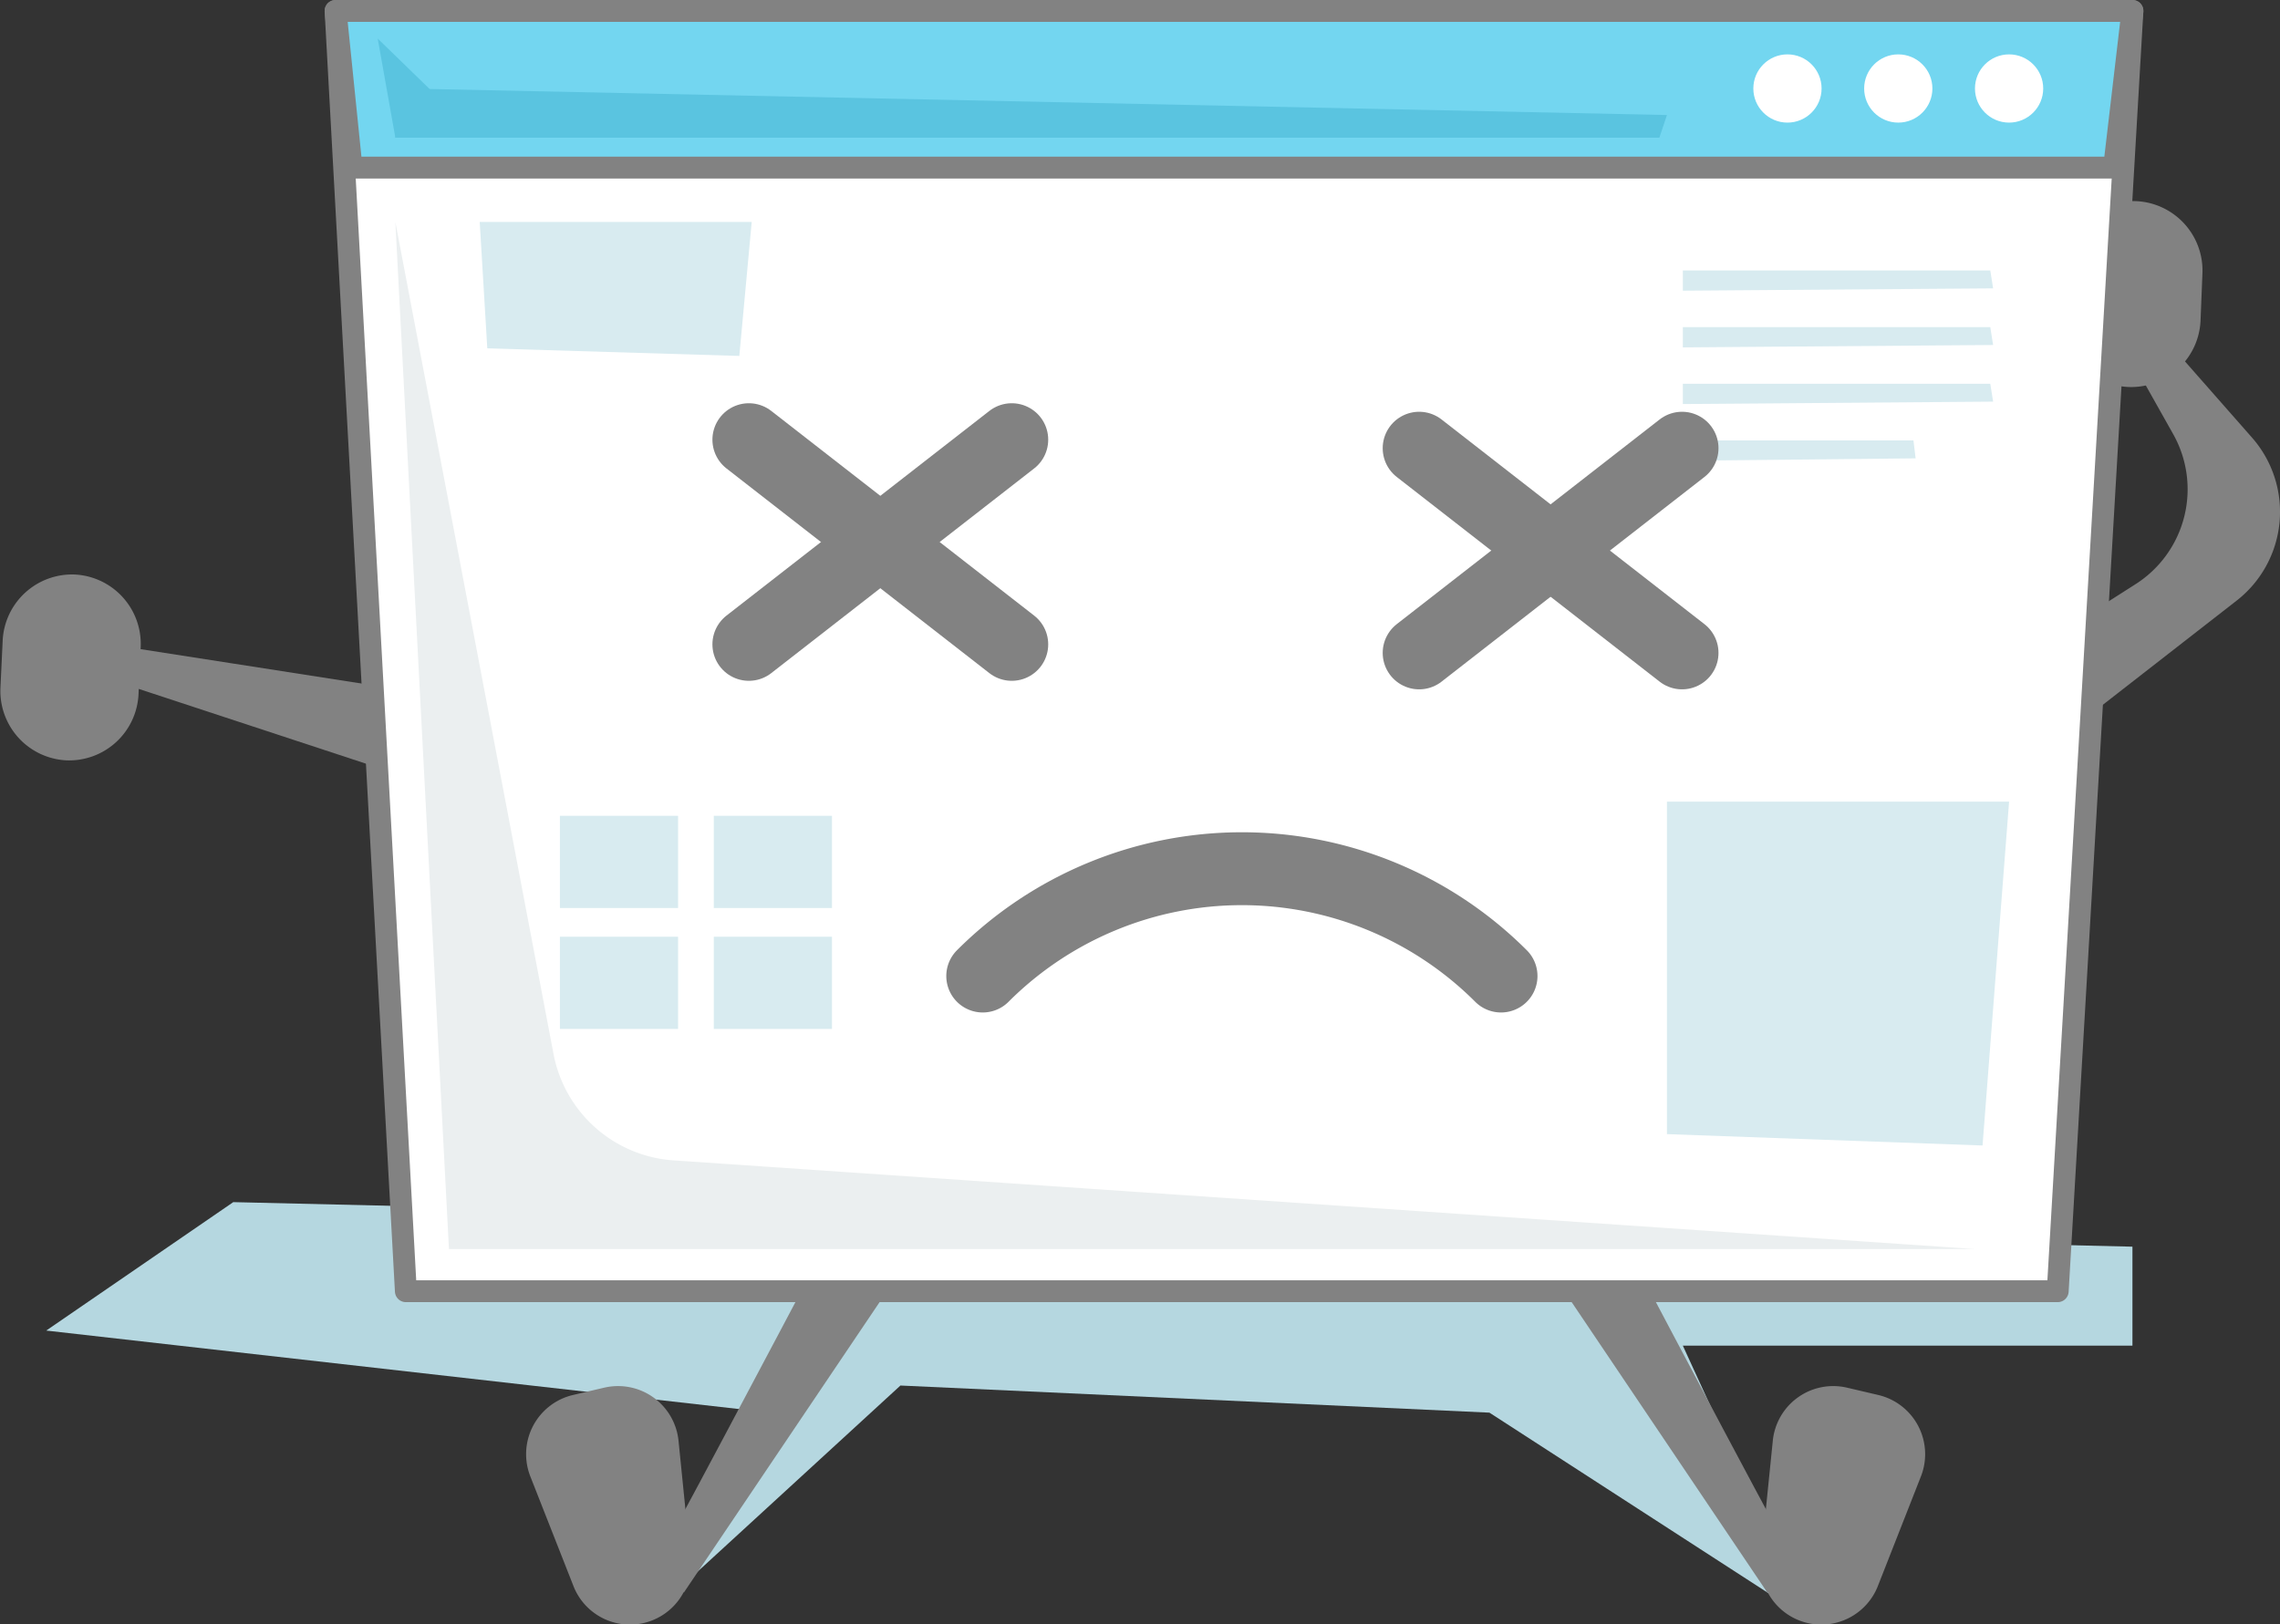 <svg xmlns="http://www.w3.org/2000/svg" viewBox="0 0 312.74 222.84"><rect x="0" y="0" width="312.74" height="222.84" fill="#333333" stroke="none"/><defs><style>.cls-1{fill:#b5d7e0;}.cls-2{fill:#828282;}.cls-3,.cls-8{fill:#fff;}.cls-3,.cls-6,.cls-9{stroke:#828282;stroke-linecap:round;stroke-linejoin:round;}.cls-3,.cls-6{stroke-width:3px;}.cls-4{fill:#d8ebf0;}.cls-5{fill:#ebeff0;}.cls-6{fill:#73d6f0;}.cls-7{fill:#5ac4e0;}.cls-9{fill:none;stroke-width:10px;}</style></defs><title>404graf</title><g id="Ebene_2" data-name="Ebene 2"><g id="OBJECTS"><polygon class="cls-1" points="6.34 182.54 32 164.92 292.5 171.03 292.5 184.61 230.83 184.61 248.25 222.68 242.42 218.47 204.3 193.8 123.51 190.08 87.98 222.68 87.98 222.68 106.43 193.88 6.34 182.54"/><path class="cls-2" d="M109.9,177.14S89.16,216.4,89.23,215.71s4.58,2.76,4.58,2.76l27.85-41.33Z"/><path class="cls-2" d="M78.64,217.54l-5.9-15a8.34,8.34,0,0,1,5.8-11.15l4.27-1a8.34,8.34,0,0,1,10.26,7.26l1.62,16.08a8.32,8.32,0,0,1-6.71,9h0A8.32,8.32,0,0,1,78.64,217.54Z"/><path class="cls-2" d="M226.34,177.14S247.07,216.4,247,215.71s-4.59,2.76-4.59,2.76l-27.84-41.33Z"/><path class="cls-2" d="M257.6,217.54l5.89-15a8.34,8.34,0,0,0-5.8-11.15l-4.27-1a8.33,8.33,0,0,0-10.25,7.26l-1.63,16.08a8.33,8.33,0,0,0,6.71,9h0A8.34,8.34,0,0,0,257.6,217.54Z"/><polygon class="cls-2" points="55.55 94.7 8.45 87.37 8.45 91.03 55.55 106.53 55.55 94.7"/><path class="cls-2" d="M291.91,53.09h0a9.53,9.53,0,0,1-9.05-9.93l.3-6.56a9.54,9.54,0,0,1,9.94-9h0a9.53,9.53,0,0,1,9,9.93L301.84,44A9.53,9.53,0,0,1,291.91,53.09Z"/><path class="cls-2" d="M280.6,88l12.33-7.86a15.44,15.44,0,0,0,5.16-20.58L290.3,45.71h6L308.87,60a15.43,15.43,0,0,1-2.08,22.4l-19.52,15.2Z"/><polygon class="cls-3" points="55.67 177.14 46.03 1.5 292.5 1.5 282.25 177.14 55.67 177.14"/><polygon class="cls-4" points="230.83 37.1 273 37.1 273.39 39.56 230.83 39.88 230.83 37.1"/><polygon class="cls-4" points="230.83 44.88 273 44.88 273.39 47.33 230.83 47.66 230.83 44.88"/><polygon class="cls-4" points="230.83 52.65 273 52.65 273.39 55.1 230.83 55.43 230.83 52.65"/><polygon class="cls-4" points="230.83 60.42 262.46 60.42 262.76 62.88 230.83 63.21 230.83 60.42"/><path class="cls-5" d="M54.23,30.45l21.7,114.17a18,18,0,0,0,16.42,14.57L270.9,171.36H61.58Z"/><polygon class="cls-6" points="46.03 1.5 48.22 22.99 289.98 22.99 292.5 1.5 46.03 1.5"/><polygon class="cls-7" points="55.55 12.14 228.65 15.78 227.61 18.89 54.23 18.89 55.55 12.14"/><circle class="cls-8" cx="245.18" cy="12.14" r="4.68"/><circle class="cls-8" cx="260.38" cy="12.14" r="4.68"/><circle class="cls-8" cx="275.58" cy="12.14" r="4.68"/><line class="cls-9" x1="102.72" y1="60.32" x2="138.78" y2="88.4"/><line class="cls-9" x1="138.78" y1="60.32" x2="102.72" y2="88.4"/><line class="cls-9" x1="194.66" y1="61.49" x2="230.72" y2="89.57"/><line class="cls-9" x1="230.72" y1="61.49" x2="194.66" y2="89.57"/><path class="cls-9" d="M134.8,133.9a50.27,50.27,0,0,1,71.09,0"/><path class="cls-2" d="M9.06,104.31h0a9.53,9.53,0,0,1-9-9.93l.31-6.56a9.53,9.53,0,0,1,9.93-9h0A9.53,9.53,0,0,1,19.3,88.7L19,95.26A9.53,9.53,0,0,1,9.06,104.31Z"/><polygon class="cls-7" points="54.23 18.89 51.81 5.29 65.8 18.89 54.23 18.89"/><polygon class="cls-4" points="228.65 155.59 228.65 109.98 275.58 109.98 271.94 157.15 228.65 155.59"/><polygon class="cls-4" points="66.84 47.79 65.8 30.45 103.11 30.45 101.41 48.83 66.84 47.79"/><rect class="cls-4" x="76.8" y="111.92" width="16.21" height="12.65"/><rect class="cls-4" x="97.91" y="111.92" width="16.21" height="12.65"/><rect class="cls-4" x="76.8" y="128.51" width="16.21" height="12.65"/><rect class="cls-4" x="97.91" y="128.51" width="16.21" height="12.65"/></g></g></svg>